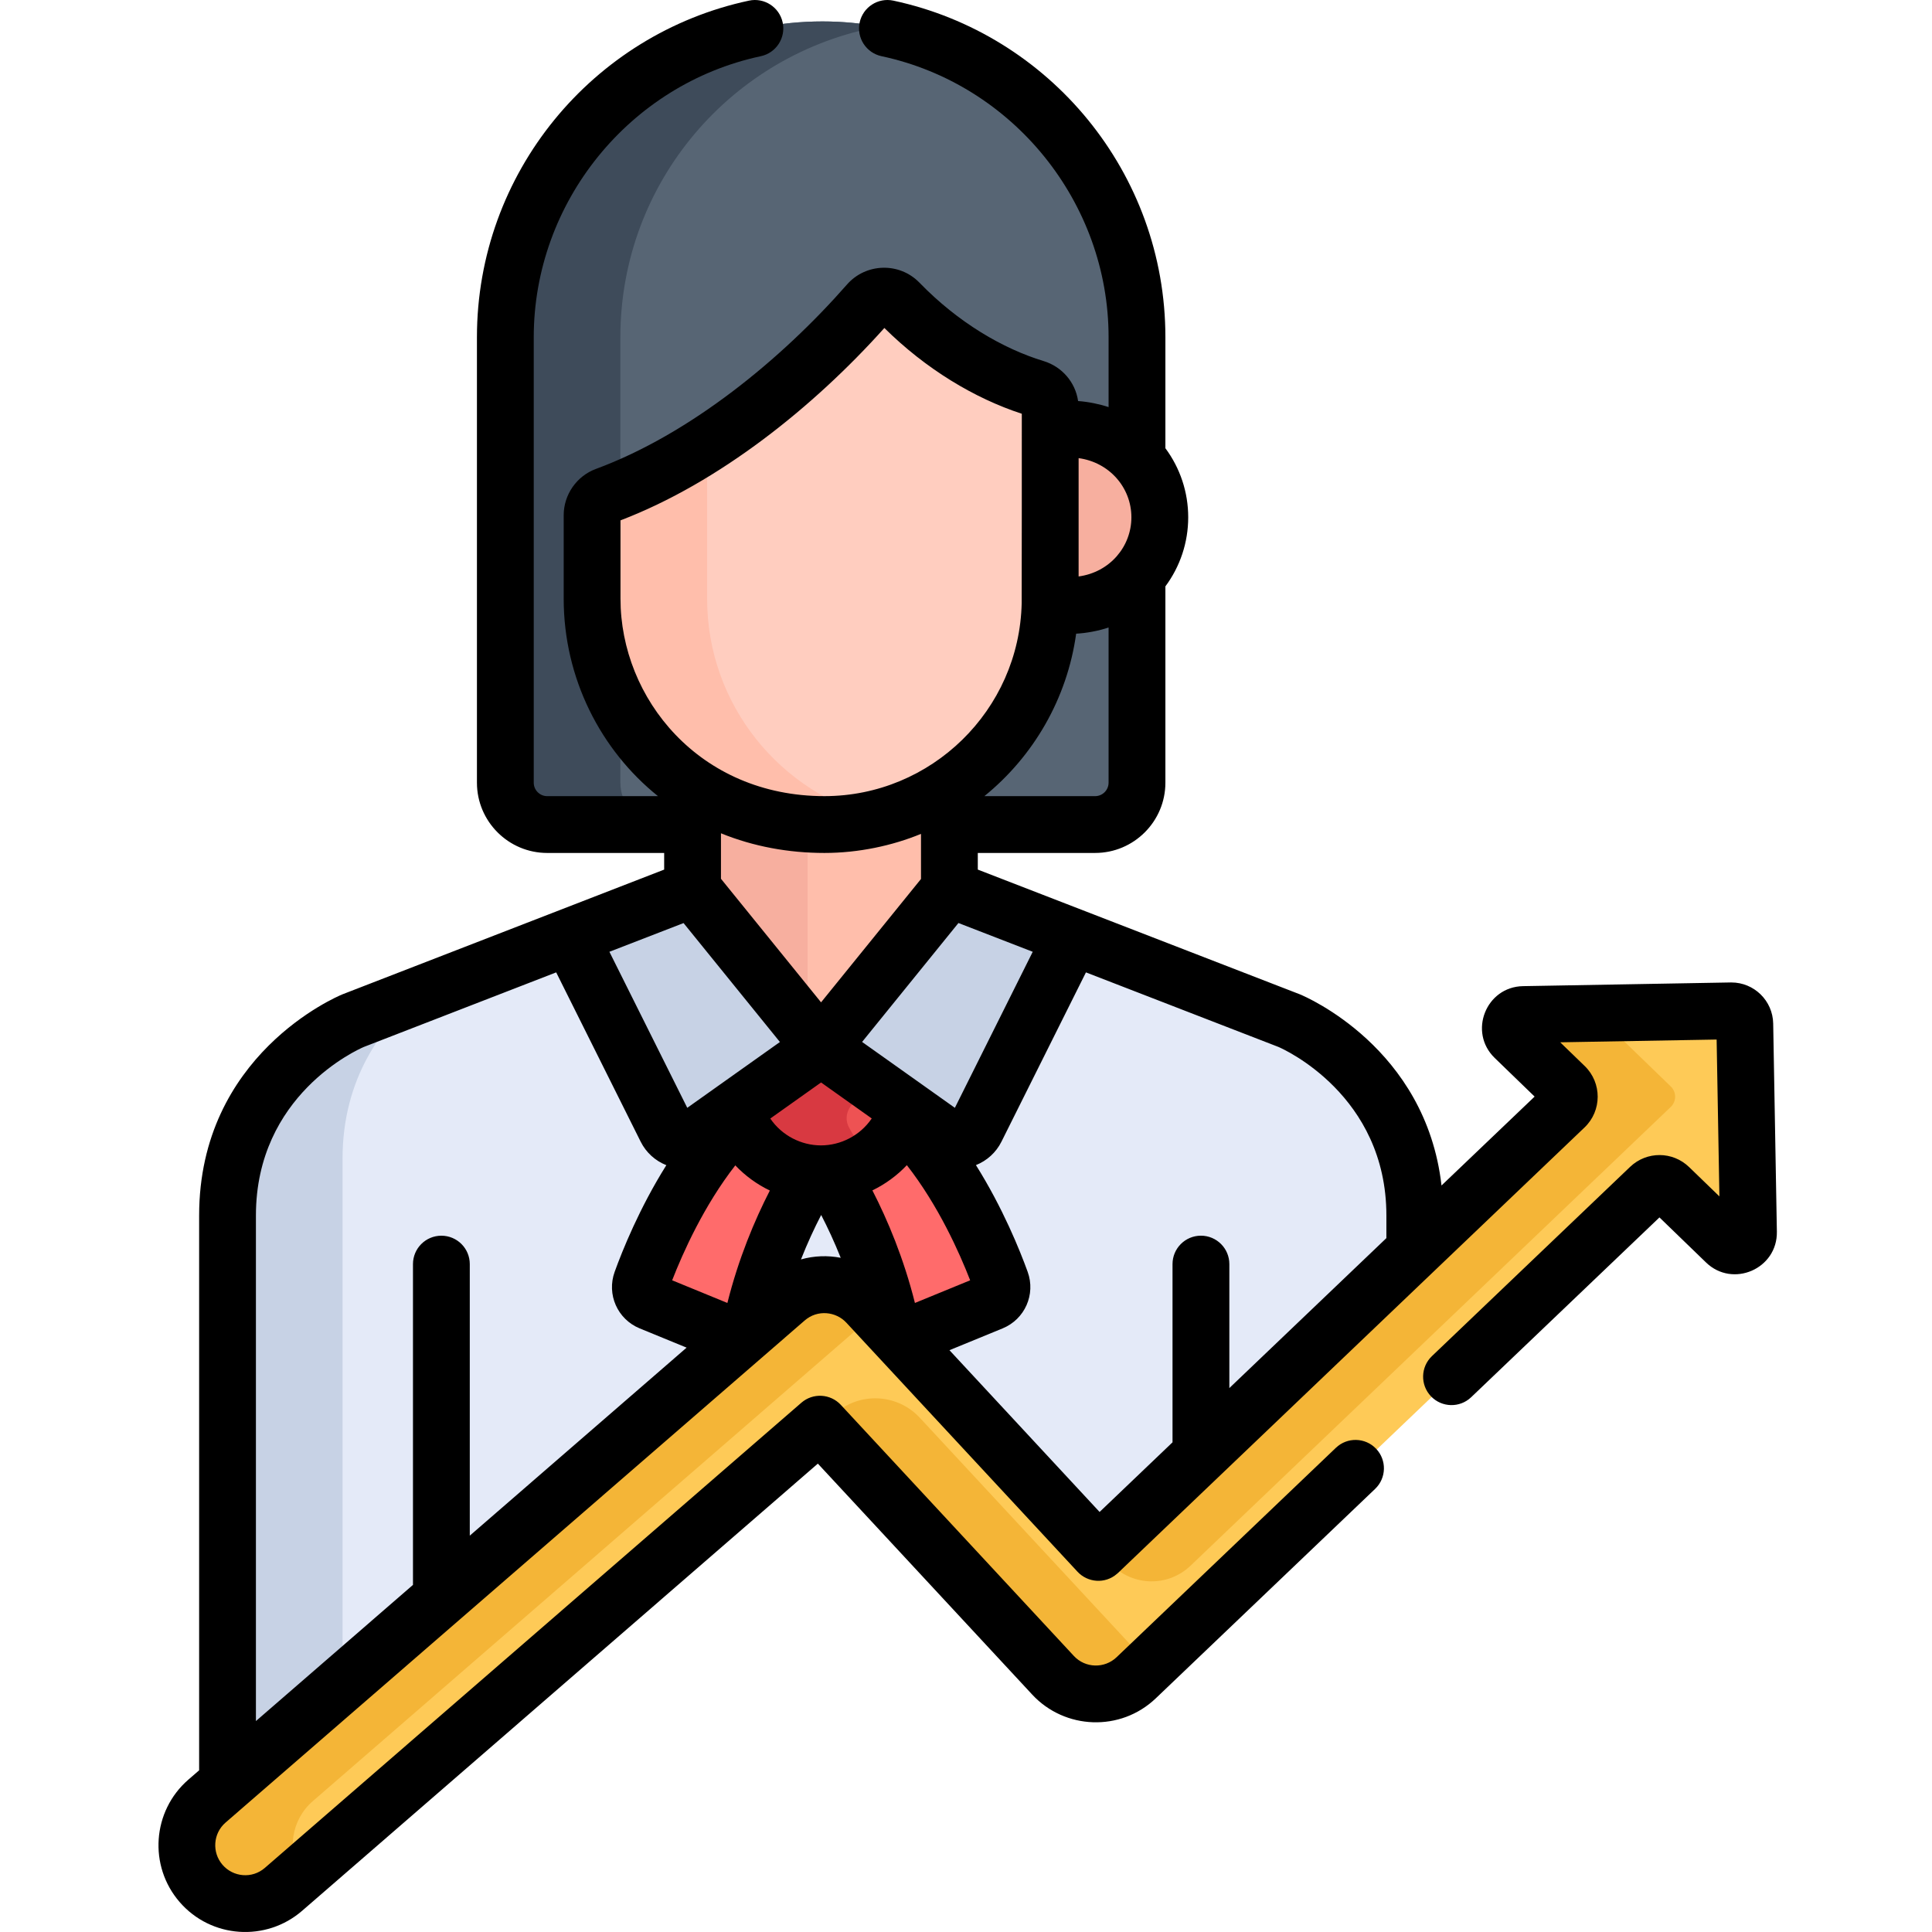 <svg height="512pt" viewBox="-42 0 512 512.002" width="512pt" xmlns="http://www.w3.org/2000/svg"><path d="m175.984 5.68c-46.227 0-83.695 37.473-83.695 83.699v118.051c0 6.129 4.969 11.094 11.098 11.094h38.473 68.066 38.664c6.125 0 11.094-4.965 11.094-11.094 0-11.191 0-32.605 0-54.707v-31.238c0-13.094 0-24.617 0-32.105 0-46.227-37.473-83.699-83.699-83.699zm0 0" fill="#576574"/><path d="m122.402 207.43c0-1.23 0-116.82 0-118.051 0-41.082 29.602-75.227 68.637-82.32-4.887-.887-9.91-1.379-15.055-1.379-46.227 0-83.695 37.473-83.695 83.699v118.051c0 6.129 4.969 11.098 11.098 11.098h30.109c-6.129-.004-11.094-4.969-11.094-11.098zm0 0" fill="#3e4b5a"/><path d="m236.562 114.121v44.66c0 .438-.023.863-.035 1.297 15.938 3.055 29.207-8.395 29.207-22.977-.004-14.566-13.254-26.008-29.172-22.98zm0 0" fill="#ffbeab"/><path d="m259.719 121.48c-5.367-5.918-13.797-9.141-23.156-7.359v44.66c0 .438-.023.863-.035 1.297 9.371 1.797 17.82-1.426 23.191-7.352zm0 0" fill="#f7af9f"/><path d="m176.852 216.609c-13.52 0-25.352-3.812-34.945-10.152v31.082l34.031 42.008 34.035-42.008v-30.965c-9.492 6.332-20.883 10.035-33.121 10.035zm0 0" fill="#ffbeab"/><path d="m172.016 216.441c-11.516-.797-21.68-4.41-30.109-9.984v31.082l30.109 37.168zm0 0" fill="#f7af9f"/><path d="m232.75 102.902c-7.449-2.262-22.047-8.227-36.109-22.73-2.293-2.367-6.051-2.191-8.152.203-9.855 11.238-36.359 38.699-69.578 50.965-2.18.805-3.629 2.883-3.629 5.207v22.141c0 31.262 24.492 59.836 61.57 59.836 32.992 0 59.836-26.84 59.836-59.836v-50.477c0-2.441-1.598-4.598-3.938-5.309zm0 0" fill="#ffcdbf"/><path d="m145.395 158.688v-40.777c-8.137 5.223-17.035 9.941-26.484 13.43-2.18.805-3.629 2.883-3.629 5.207v22.141c0 31.266 24.492 59.84 61.566 59.84 4.891 0 9.641-.605 14.191-1.715-26.164-6.391-45.645-30.02-45.645-58.125zm0 0" fill="#ffbeab"/><path d="m166.707 347.266c6.301-5.465 15.801-4.953 21.477 1.164l61.266 66.004 83.855-80.07c0-4.551 0-8.672 0-12.223 0-37.961-33.301-51.652-33.301-51.652l-90.035-34.867-34.031 42.012-34.031-42.012-89.941 34.867s-33.301 13.691-33.301 51.652v148.926c0 1.379.266 2.695.727 3.918zm0 0" fill="#e4eaf8"/><g fill="#c7d2e5"><path d="m48.777 307.086c0-21.555 10.734-35.277 20.012-43.121l-16.824 6.523s-33.301 13.691-33.301 51.652v148.926c0 1.379.266 2.695.727 3.918l29.387-25.477c0-40.91 0-114.301 0-142.422zm0 0"/><path d="m217.031 299.215 25.449-51.004-32.512-12.59-34.031 42.008 33.184 23.566c2.684 1.906 6.438.969 7.91-1.98zm0 0"/><path d="m134.895 299.215-25.453-51.004 32.512-12.59 34.031 42.008-33.18 23.566c-2.688 1.906-6.441.969-7.91-1.98zm0 0"/></g><path d="m154.043 296.594c-14.188 14.047-22.625 34.527-25.703 43.031-.785 2.18.277 4.586 2.418 5.469l21.012 8.613c2.469 1.012 5.27-.434 5.844-3.039 3.836-17.488 10.879-31.363 15.93-39.719-8.797-.879-16.168-6.543-19.5-14.355zm0 0" fill="#ff6b6b"/><path d="m197.863 296.523c-3.309 7.82-10.66 13.504-19.441 14.414 5.055 8.355 12.098 22.238 15.938 39.73.574 2.605 3.375 4.055 5.844 3.039l21.012-8.613c2.141-.879 3.203-3.289 2.418-5.469-3.082-8.516-11.543-29.051-25.77-43.102zm0 0" fill="#ff6b6b"/><path d="m175.961 277.648-23.59 16.754c2.965 10.223 12.391 17.695 23.566 17.695 11.188 0 20.621-7.488 23.578-17.723zm0 0" fill="#ee5253"/><path d="m182.926 298.656c-1.184-2.316-.41-5.16 1.711-6.668l5.758-4.09-14.434-10.254-23.59 16.758c2.965 10.219 12.391 17.695 23.566 17.695 5.402 0 10.383-1.758 14.434-4.715-3.117-2.273-5.684-5.262-7.445-8.727zm0 0" fill="#d83941"/><path d="m420.758 271.391c-.035-1.961-1.652-3.523-3.613-3.488l-55.02.973c-3.156.059-4.676 3.902-2.402 6.102l13.387 12.957c1.535 1.484 1.527 3.949-.02 5.426l-123.641 118.062-61.266-66.004c-5.676-6.113-15.176-6.629-21.477-1.164l-153.484 133.066c-6.461 5.602-7.156 15.375-1.555 21.828 5.598 6.465 15.375 7.152 21.828 1.559l142.184-123.27 61.766 66.543c5.848 6.301 15.766 6.645 22.031.664l136.086-129.949c1.461-1.395 3.766-1.387 5.215.02l14.938 14.453c2.273 2.203 6.074.551 6.02-2.613zm0 0" fill="#feca57"/><path d="m40.895 477.32 149.453-129.574-2.164-2.328c-5.676-6.113-15.176-6.629-21.477-1.164l-153.484 133.066c-6.461 5.602-7.156 15.375-1.555 21.828 5.602 6.465 15.375 7.152 21.828 1.559l4.289-3.719c-3.816-6.328-2.664-14.664 3.109-19.668zm0 0" fill="#f4b537"/><path d="m400.781 287.934-13.387-12.957s-.066-.07-.176-.195c-.094-.105-.188-.215-.27-.328-.82-1.051-2.43-3.52-1.73-5.988l-23.094.41c-3.156.055-4.676 3.902-2.402 6.102l13.387 12.957c1.535 1.484 1.527 3.949-.02 5.426l-123.641 118.062 3.039 3.129c5.703 5.875 15.078 6.051 21 .395l127.273-121.586c1.547-1.477 1.555-3.941.02-5.426zm0 0" fill="#f4b537"/><path d="m201.75 375.715c-5.707-6.148-15.18-6.879-21.762-1.684l-4.309 3.406 61.766 66.543c5.848 6.301 15.766 6.645 22.027.664l3.32-3.168zm0 0" fill="#f4b537"/><path d="m389.992 309.238-52.523 50.156c-3.008 2.871-3.117 7.637-.246 10.645 2.871 3.004 7.637 3.117 10.645.246l49.906-47.656 12.336 11.938c7.078 6.852 18.953 1.711 18.781-8.156l-.977-55.168c-.109-6.039-5.059-10.879-11.074-10.879-.066 0-.133 0-.199 0l-55.016.977c-9.852.172-14.574 12.195-7.508 19.035l10.574 10.234-24.676 23.562c-4.152-36.504-36.066-50.059-37.52-50.656-.047-.02-.094-.039-.141-.055l-85.227-33.008v-4.41h31.09c10.27 0 18.625-8.355 18.625-18.625v-52.023c3.895-5.242 6.047-11.621 6.047-18.305s-2.156-13.062-6.047-18.301v-29.422c0-43.594-30.734-80.363-72.09-89.199-4.066-.867-8.062 1.723-8.934 5.789-.867 4.066 1.727 8.066 5.793 8.934 34.867 7.449 60.176 38.77 60.176 74.477v18.52c-2.324-.781-5.352-1.414-8.082-1.605-.707-4.973-4.277-9.117-9.133-10.594-10.758-3.266-22.656-10.203-32.895-20.766-5.352-5.52-14.23-5.207-19.219.48-17.418 19.863-41.613 39.668-66.527 48.867-5.148 1.902-8.547 6.859-8.547 12.266v22.141c0 21.141 9.844 40.152 24.988 52.312h-29.355c-1.969 0-3.57-1.602-3.57-3.57v-118.051c0-35.707 25.309-67.027 60.176-74.477 4.066-.867 6.66-4.867 5.793-8.934-.871-4.066-4.883-6.66-8.934-5.789-41.395 8.84-72.09 45.641-72.09 89.199v118.051c0 10.27 8.355 18.625 18.625 18.625h30.992v4.41l-85.133 33.008c-.047.02-.094.035-.141.055-1.551.641-37.965 16.098-37.965 58.613v147.023l-2.848 2.469c-9.582 8.309-10.621 22.867-2.312 32.449 8.371 9.664 22.922 10.57 32.449 2.316l136.68-118.508 56.812 61.211c8.629 9.293 23.391 9.918 32.746.984l58.129-55.504c3.004-2.871 3.117-7.637.246-10.645-2.871-3.004-7.637-3.117-10.645-.242l-58.125 55.504c-3.156 3.008-8.254 2.957-11.316-.34l-61.766-66.547c-2.762-2.973-7.383-3.223-10.449-.562l-142.18 123.27c-3.414 2.957-8.41 2.434-11.211-.801-2.871-3.312-2.516-8.34.797-11.211 2.605-2.258 140.305-121.641 153.488-133.066 3.375-2.93 8.27-2.379 11.027.598l61.266 66.004c2.648 2.852 7.262 3.332 10.457.547.086-.074.176-.145.262-.223 4.832-4.617 118.785-113.434 123.637-118.062 4.637-4.426 4.648-11.832.055-16.281l-6.5-6.293 41.457-.73.734 41.566-8.02-7.762c-4.371-4.234-11.246-4.258-15.652-.055zm-158.309-57.004-20.633 41.352c-18.664-13.258 4.855 3.445-24.586-17.461l25.531-31.516zm-56.094 13.398-26.527-32.746v-12.055c8.676 3.535 18.012 5.211 27.418 5.211 9.043 0 18-1.926 25.594-5.055v11.953zm68.254-144.219c8.152 1.094 13.988 7.82 13.988 15.676 0 7.758-5.711 14.562-13.988 15.68zm-.652 46.52c2.699-.148 5.867-.719 8.594-1.637v41.121c0 1.969-1.602 3.57-3.57 3.57h-29.348c13.023-10.562 21.953-25.875 24.324-43.055zm-120.754-9.258v-20.773c26.156-9.992 51.23-30.117 69.93-50.984 10.98 10.871 23.867 18.633 36.422 22.734 0 1.672 0 48.574-.031 50.156-.605 28.41-23.957 51.176-52.277 51.176-33.16 0-54.043-25.914-54.043-52.309zm16.711 85.949 25.539 31.52c-.004.004-16.352 11.613-16.352 11.613l-8.203 5.828-20.633-41.352zm-56.652 162.34v-71.961c0-4.16-3.367-7.527-7.527-7.527-4.156 0-7.527 3.367-7.527 7.527v85.012l-41.621 36.086v-133.973c0-31.914 26.922-43.957 28.59-44.672l50.984-19.766 22.391 44.871c1.43 2.867 3.859 5.062 6.801 6.227-7.125 11.348-11.645 22.594-13.695 28.262-2.168 5.992.75 12.578 6.641 14.992l12.43 5.098zm68.27-61.664-14.637-6.004c2.844-7.312 8.414-19.789 16.734-30.457 2.621 2.758 5.727 5.02 9.152 6.668-4.039 7.879-8.293 17.988-11.25 29.793zm19.5-11.539c1.727-4.375 3.566-8.328 5.352-11.781 1.727 3.34 3.504 7.145 5.18 11.352-3.438-.66-7-.562-10.531.43zm5.301-30.219c-5.223 0-10.352-2.594-13.434-7.117 1.707-1.211 11.781-8.367 13.457-9.559l13.43 9.539c-3.121 4.586-8.27 7.137-13.453 7.137zm13.629 11.926c3.422-1.656 6.516-3.922 9.129-6.684 8.344 10.676 13.93 23.18 16.777 30.512l-14.637 6.004c-2.961-11.824-7.223-21.949-11.27-29.832zm136.211 12.648-41.617 39.742v-32.859c0-4.156-3.371-7.527-7.527-7.527-4.16 0-7.531 3.371-7.531 7.527v47.234l-19.328 18.457-39.789-42.871 14.082-5.777c5.895-2.414 8.812-9 6.645-14.992-2.051-5.672-6.578-16.926-13.707-28.281 2.922-1.164 5.34-3.352 6.762-6.207l22.391-44.867 51.031 19.766c1.301.559 28.59 12.742 28.59 44.668zm0 0"/></svg>